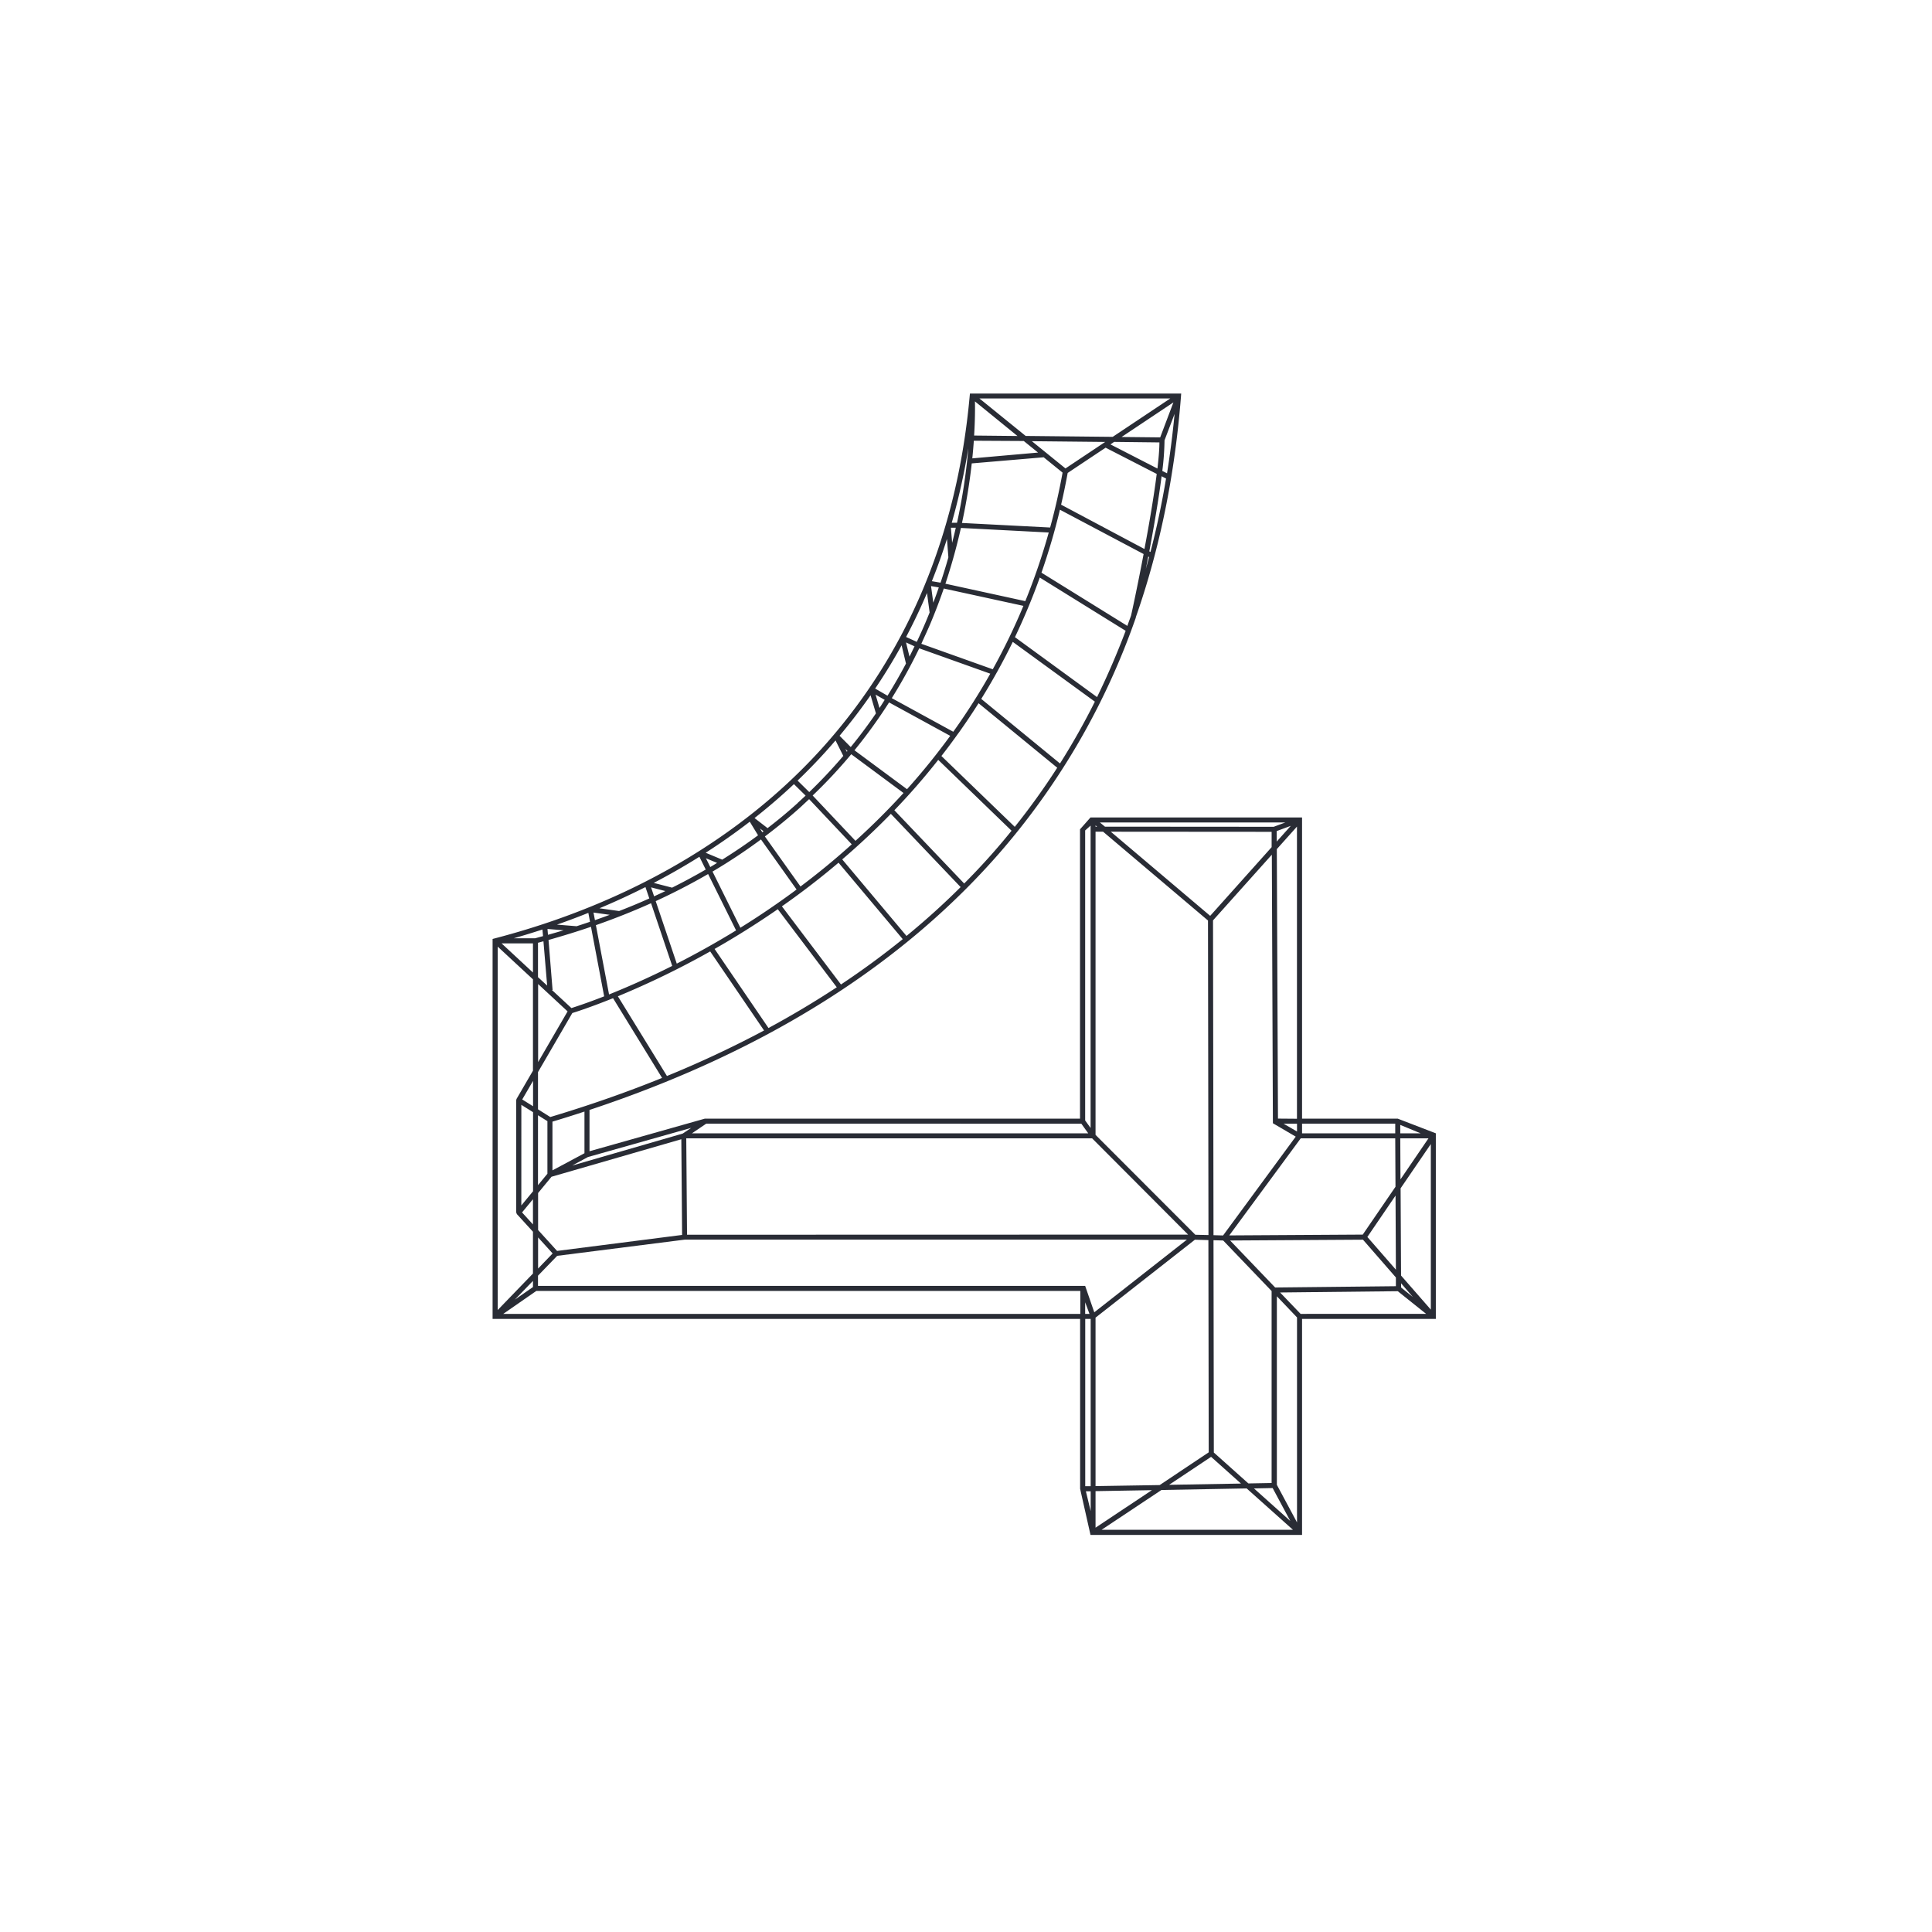 <svg xmlns="http://www.w3.org/2000/svg" viewBox="0 0 767.13 767.13"><defs><style>.cls-1{fill:#292c35;}</style></defs><g id="Layer_2" data-name="Layer 2"><path class="cls-1" d="M555,444.18H517V324.58H433l-4.16,4.71V444.18H280.12l-.27,0-45.78,12.94V440.72c70-23.19,125.31-58.16,164.57-104.09A284.69,284.69,0,0,0,451,245.23h0l0-.17q14.24-40.63,17.93-87.72l.08-1.08H385.13l-.09.91c-5,55.26-24.71,102.35-58.7,140-32.14,35.58-77.09,61.68-130,75.46l-.75.2V523.7H428.88v67.47L433,609.46H517V523.7h53.12V450Zm1.31,62.3-.18-34.64,12-17.58V520ZM515,604.5l-8-14.92V514.71l8,8.39ZM435,592.08l22.38-.39L435,606.59Zm0-2V523.19l39.45-30.94,5.36.15.13,84.27-19.47,13ZM335.67,297.35l.83.83c-.08.11-.17.21-.25.31Zm24.46,16-20.85-15.44a201.63,201.63,0,0,0,13.74-19l24.28,13.27A267.86,267.86,0,0,1,360.13,313.38Zm-10.92-32.26-1.55-5.28,3.62,2.08C350.59,279,349.91,280.06,349.21,281.12Zm10.54-26,3.38,1.54q-1,2.06-2,4.09Zm9.94-22.38,3.07.53q-1,3-2.19,6.06Zm7.88-23.18h1.94q-.67,3-1.45,6Zm9.55-50.15L404,173.12l-17.21-.18C387.18,166.65,387.17,162,387.12,159.42Zm19.39,15.73,5.66,4.59L386.07,182q.38-3.75.6-7Zm54.16-1.44-15.33-.16,20.58-13.73Zm-.31,2c0,2.79-.32,6.34-.78,10.37l-18.65-9.58,1.45-1ZM423.06,186l-13.34-10.82,29.11.3Zm-37.21-2,28.56-2.43,7.5,6.09q-2,11.09-4.94,21.8l-35-1.81A232.91,232.91,0,0,0,385.85,184Zm-4.3,25.63,34.87,1.81a252.69,252.69,0,0,1-9.31,27.25l-31.72-6.92A229.71,229.71,0,0,0,381.55,209.61Zm-12.21,38.2c2-4.78,3.81-9.51,5.4-14.15l31.62,6.89a251.41,251.41,0,0,1-12.17,25.18l-28.36-10.12C367,253,368.22,250.45,369.34,247.81ZM365,257.43l28.21,10.07A252.78,252.78,0,0,1,379,289.86l-.5.69L354.1,277.21A210,210,0,0,0,365,257.43Zm15.62,33.62q4.14-5.81,7.93-11.82l31.24,25.61a279,279,0,0,1-16.86,23.47L373.8,300.18Q377.31,295.68,380.6,291.05Zm9-13.54a256.22,256.22,0,0,0,12.52-22.64l32.59,23.73a280.77,280.77,0,0,1-13.84,24.55ZM403,253a255.46,255.46,0,0,0,9.86-23.67l34.1,21.14Q441.86,264,435.6,276.79Zm10.53-25.61a257.92,257.92,0,0,0,7.33-25l33.23,17.6c-2.36,12.4-4.57,22.68-5,24.47-.48,1.36-1,2.71-1.46,4.06Zm7.8-27q1.45-6.24,2.61-12.6L439,177.76l20.29,10.42c-1.13,9-3,19.95-4.87,29.81Zm39.92-11.28,1.75.9q-2.49,14.94-6.19,29.16l-.46-.24C458.16,209.21,460.06,198.3,461.22,189.16Zm.26-2.12a104.21,104.21,0,0,0,.88-12.14l4-10.51q-1.15,12-3,23.59Zm-19.69-13.53-34.56-.36-18.37-14.89h75.8ZM380,207.57h-2.09a260.62,260.62,0,0,0,6.58-29.6A230.43,230.43,0,0,1,380,207.57Zm-3.43,13.73q-1.39,4.94-3.11,10.06l-3.45-.59q3.29-8.22,6-16.77Zm-7.45,21.9c-.52,1.3-1.06,2.6-1.61,3.91-1.11,2.62-2.28,5.19-3.48,7.75l-4.25-1.94q4.5-8.52,8.3-17.46Zm-9.39,20.28q-3.45,6.52-7.33,12.76l-4.9-2.83q5.64-8.36,10.5-17.19Zm-11.93,19.78q-4.71,6.9-10,13.37l-4.44-4.48q6.54-7.8,12.31-16.09ZM338,299.48l20.76,15.39q-9,9.86-19.08,19l-17-18A198,198,0,0,0,338,299.48Zm.2,35.77Q328.52,344,317.85,352l-14.14-19.87c5-3.77,9.82-7.71,14.4-11.86,1.07-1,2.12-2,3.17-2.95ZM233.45,459.42l41-11.58-3.36,2.26-43.9,12.7Zm195.91-13.24L432.1,450H274.75l5.68-3.84Zm85.13,5.14-28.85,39.24-3.8-.11-.19-125L505,339.37,505.42,446h0v0Zm39.61,19.9-13,19-53,.32L516.47,452H554ZM556,452h11.19l-11.11,16.29Zm-1.88,22.73.14,29.42-11.33-13ZM515,449.28l-5.33-3.1H515Zm-40.37,41L435,450.61V330.24h3l41.65,35.26.19,124.9Zm-253.43,6.42-7.54-8.3V473.71l5.32-6.46,51.55-14.9.31,38Zm-1.77,1-5.77,6V491.34Zm-12.42-59,4.65,2.91V473L207,478.64Zm.35-2.14,4.3-7.39v10.08Zm10,29.49-3.74,4.54V442.83l3.74,2.34Zm-5.74,10.12v10l-4.33-4.76Zm61.18,14.1L272.49,452H433.64l38.11,38.22ZM504.92,330.29l0,6.09-24.4,27.27-39.46-33.41Zm2-.3,5.61-2.08-5.59,6.25Zm-1.18-1.7-67-.05-2-1.66h73.6Zm-70.11-.05H435v-.5ZM218.5,443.53l-4.88-3.06V425.7l13.63-23.46c1.52-.47,7.38-2.34,16.17-5.89L262.89,428Q241.73,436.58,218.5,443.53Zm-6.88-57.38-12.47-11.57h12.47Zm5.77-17.29,6.4.52q-3.07.93-6.21,1.8Zm17.27-.86,5.23,27.61c-6.89,2.69-11.53,4.19-13,4.66l-7.75-7.19.27,0-1.61-19.85C223.51,371.61,229.16,369.88,234.66,368Zm1-5.66,6.44.9c-1.94.73-3.9,1.43-5.87,2.12Zm22.86-3.69,8.39,24.88c-9.77,4.91-18.35,8.64-25.08,11.33l-5.22-27.51Q247.91,363.39,258.48,358.65Zm0-6.31,5.67,1.47c-1.47.72-3,1.4-4.47,2.09Zm22.66-5.27,11.09,22.36c-8.28,5.08-16.22,9.46-23.55,13.19l-8.36-24.81Q271.14,352.85,281.13,347.07Zm-.88-6.29,4.43,1.85c-.9.55-1.79,1.1-2.7,1.64Zm21.87-7.44,14.12,19.85c-1,.76-2.07,1.54-3.12,2.3-6.5,4.71-12.93,9-19.19,12.88l-11.06-22.3A223.39,223.39,0,0,0,302.12,333.34Zm-.41-4.38,1.42,1.1-.51.39Zm-84.5,62.38L213.62,388V374.34l2.16-.59Zm-3.59-.61,11.7,10.86-11.7,20.13Zm31.67,4.86a338.09,338.09,0,0,0,36.65-17.81l21.39,31.39a420.08,420.08,0,0,1-38.56,18.07Zm38.4-18.8c8-4.56,16.46-9.81,25.09-15.78l23.42,31q-13,8.54-27.11,16.18Zm26.73-16.92c1.27-.89,2.55-1.8,3.82-2.72q9.7-7,18.66-14.61l25.49,30.36q-11.65,9.44-24.52,18Zm6.3-41.05c-3.82,3.47-7.82,6.79-12,10l-5.17-4c5.44-4.3,10.67-8.78,15.64-13.47l4.64,4.56C318.84,316.87,317.79,317.86,316.72,318.82ZM301,331.67c-4.57,3.38-9.33,6.6-14.24,9.67l-6.56-2.74q9.09-5.84,17.51-12.33Zm-20.78,13.6q-6.5,3.76-13.36,7.19l-7.28-1.89q9.36-4.87,18.13-10.38Zm-22.4,11.47c-3.9,1.76-7.9,3.42-12,5l-7.8-1.09q9.38-3.93,18.26-8.42ZM234.28,366c-1.76.61-3.54,1.19-5.33,1.77l-7.8-.63q6.33-2.21,12.46-4.67Zm-18.66,5.7c-1.05.28-2.08.58-3.14.86H204q5.76-1.65,11.38-3.48Zm-4,17.16v36.28l-6.52,11.21-.13.5v44.56l.26.67,6.39,7v16.6l-14,14.49V375.87Zm0,119.74v2.44l-7.19,5Zm2-2.07,7.62-7.88,50.63-6.43h199.4L434.5,521.07l-3.62-10.49H213.62ZM430.88,517.1l1.72,4.6h-1.72Zm50,61.36,11.87,10.61-28.55.5Zm1.09-1.71-.13-84.3,3.84.11,19.23,20.06v76.23l-9.22.17Zm23.35,14.1,7,13.06L497.9,591Zm1-79.63-17.88-18.66,52.75-.32,13.07,15,0,3.47Zm50,0v-1.67L561,515ZM556,450v-3.34l8.07,3.34Zm-2-3.84,0,3.84H517v-3.84Zm-46.56-2-.46-107,8-8.94v116ZM430.88,329.74l2.16-1.93V447.89l-2.16-3ZM232.07,457.91l-12.71,6.8V445.36q6.44-1.92,12.71-4Zm127.87-86.28-25.52-30.39q10.17-8.72,19.31-18.09l27.7,29.08Q371.28,362.34,359.94,371.63Zm37.18-36.3q-6.81,8-14.28,15.48l-27.72-29.09q9.28-9.64,17.42-20l29.11,28.13C400.16,331.71,398.66,333.53,397.12,335.33ZM455.93,221l.34.18c-.42,1.57-.85,3.12-1.28,4.68C455.29,224.32,455.61,222.7,455.93,221ZM327.82,298.49q2-2.22,3.94-4.49l3.08,6.15q-6.39,7.5-13.51,14.36l-4.64-4.57Q322.48,304.39,327.82,298.49Zm-128,223.21,13.14-9.12h216v9.12Zm233.25,2v66.41l-2.16,0V523.7Zm-1.9,68.45,1.9,0V600Zm30-.53L495,591l18.39,16.43h-76Zm55.26-69.92-8.15-8.5,46.72-.51,11.27,9Z"/></g></svg>
